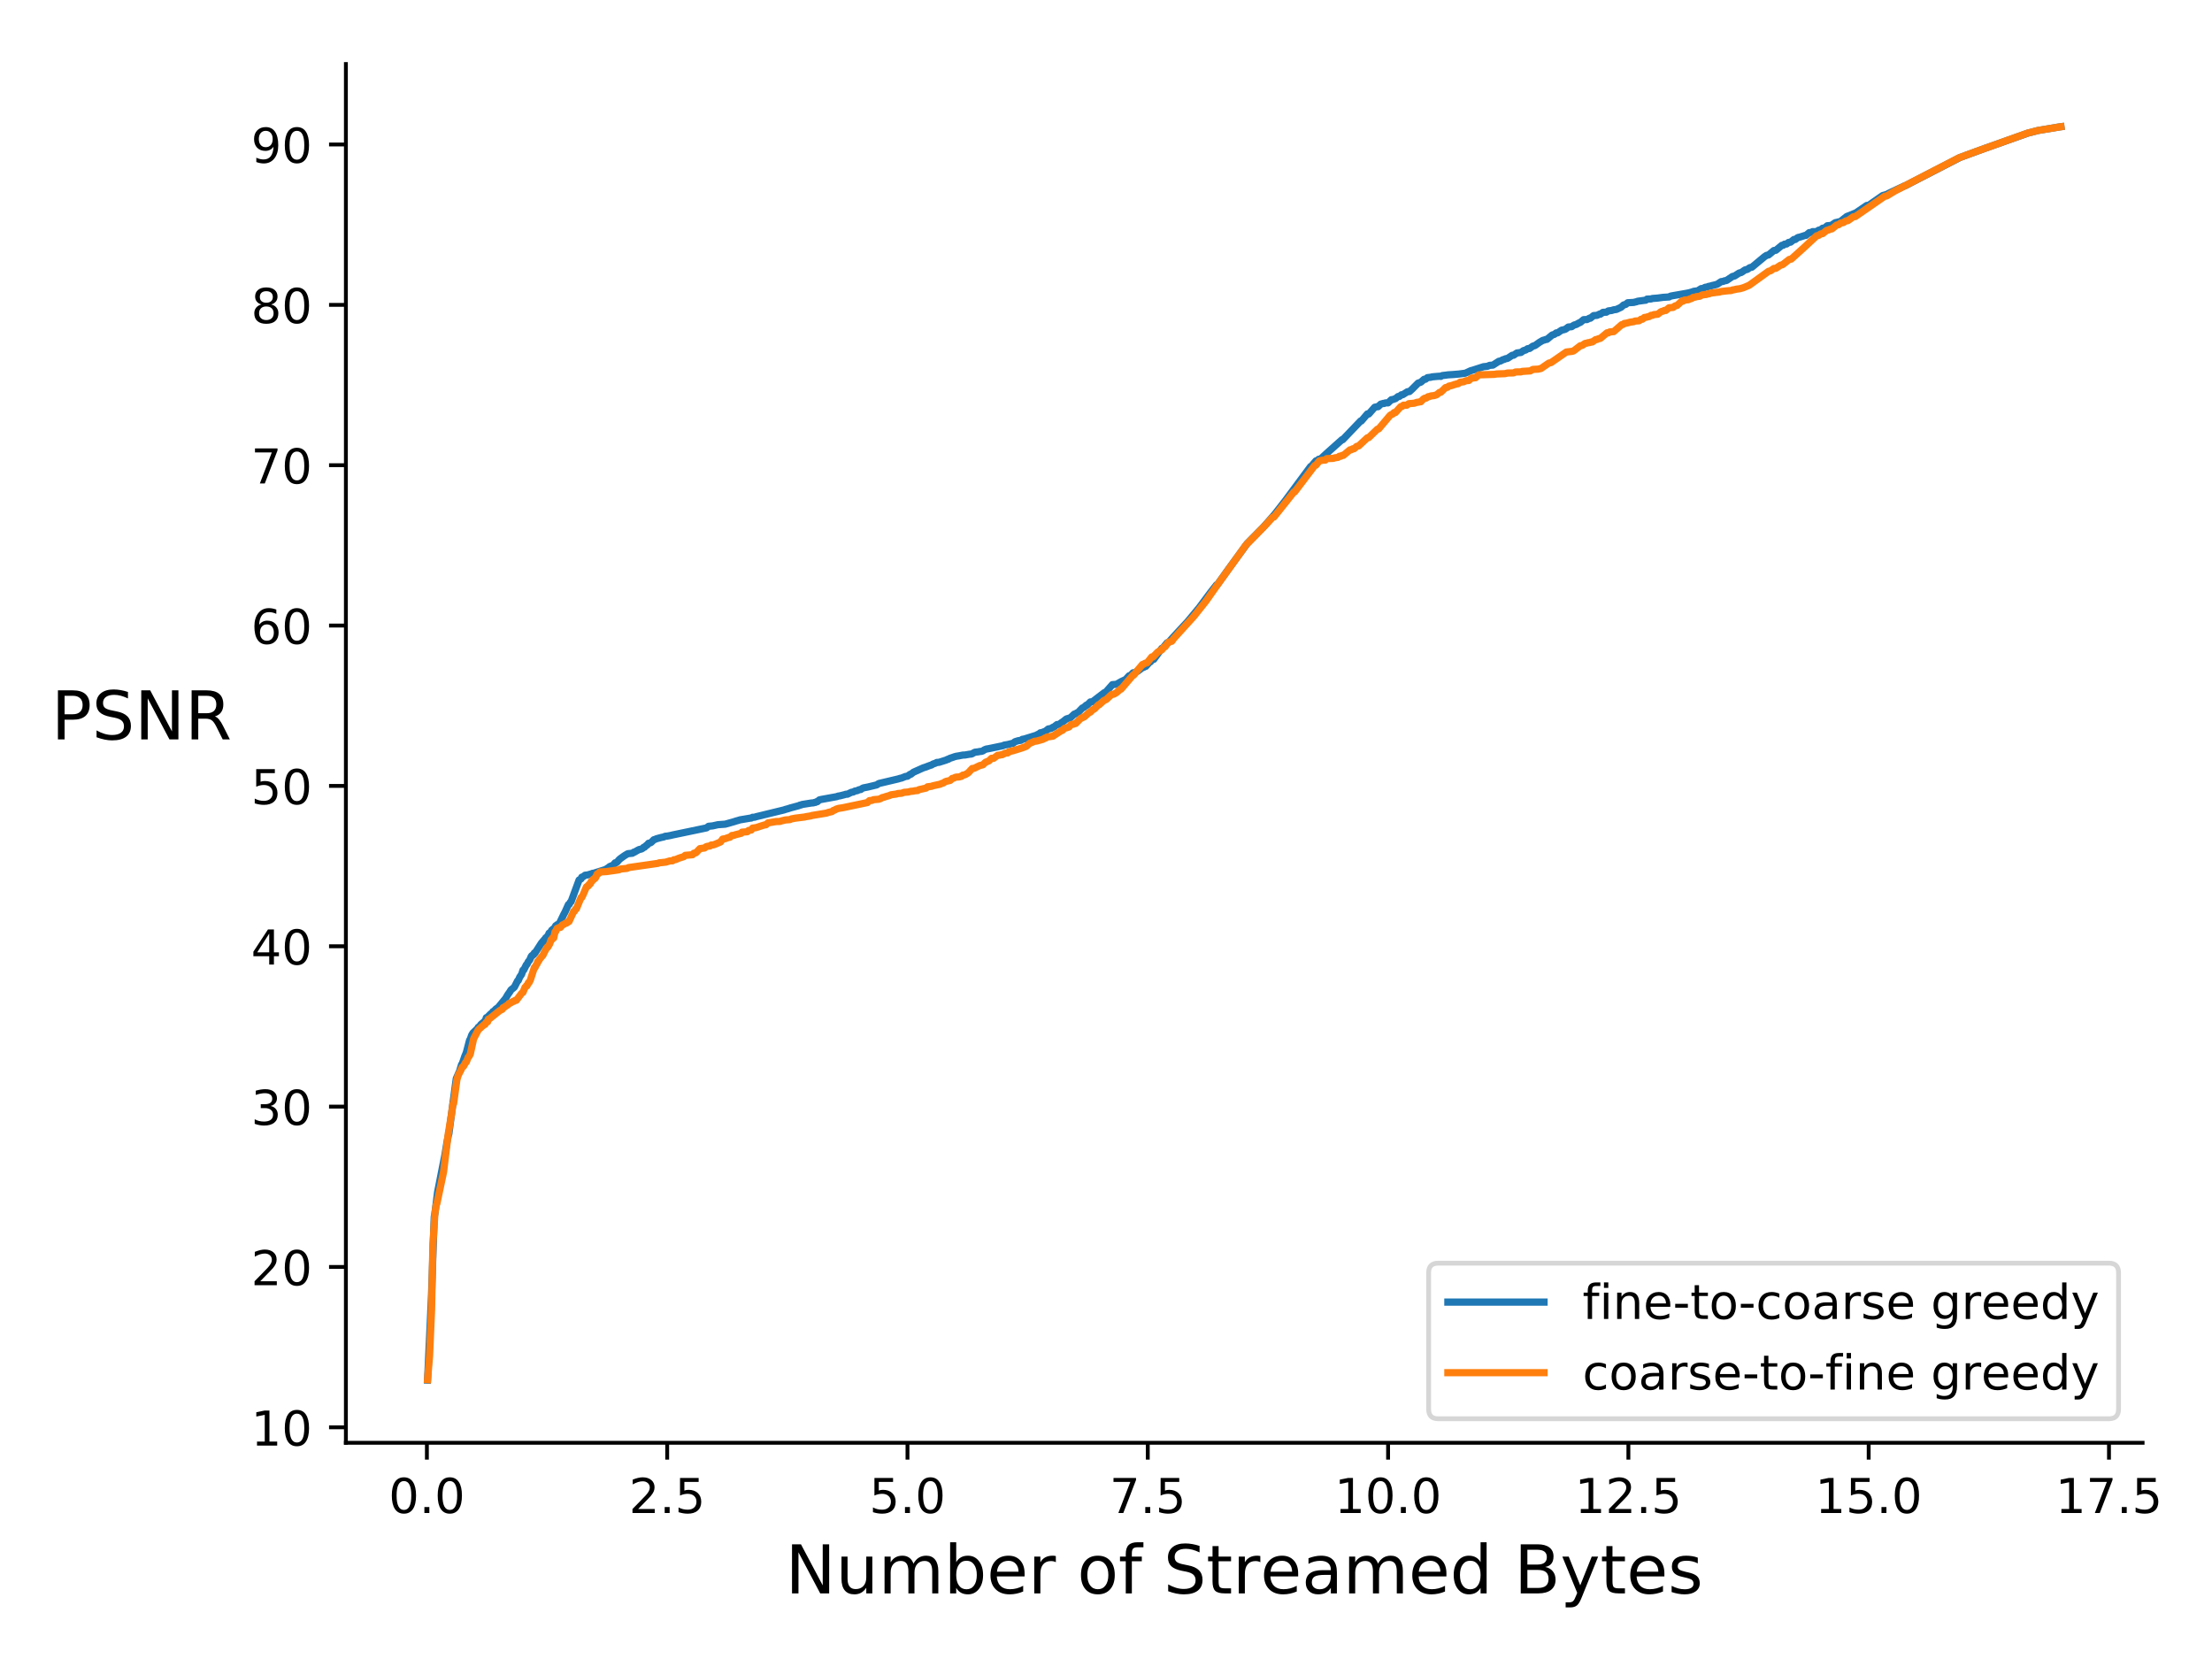 <?xml version="1.0" encoding="utf-8" standalone="no"?>
<!DOCTYPE svg PUBLIC "-//W3C//DTD SVG 1.1//EN"
  "http://www.w3.org/Graphics/SVG/1.1/DTD/svg11.dtd">
<!-- Created with matplotlib (http://matplotlib.org/) -->
<svg height="345pt" version="1.1" viewBox="0 0 460 345" width="460pt" xmlns="http://www.w3.org/2000/svg" xmlns:xlink="http://www.w3.org/1999/xlink">
 <defs>
  <style type="text/css">
*{stroke-linecap:butt;stroke-linejoin:round;}
  </style>
 </defs>
 <g id="figure_1">
  <g id="patch_1">
   <path d="M 0 345.6 
L 460.8 345.6 
L 460.8 0 
L 0 0 
z
" style="fill:#ffffff;"/>
  </g>
  <g id="axes_1">
   <g id="patch_2">
    <path d="M 71.93 300.04 
L 445.565 300.04 
L 445.565 13.32 
L 71.93 13.32 
z
" style="fill:#ffffff;"/>
   </g>
   <g id="matplotlib.axis_1">
    <g id="xtick_1">
     <g id="line2d_1">
      <defs>
       <path d="M 0 0 
L 0 3.5 
" id="ma79759a119" style="stroke:#000000;stroke-width:0.8;"/>
      </defs>
      <g>
       <use style="stroke:#000000;stroke-width:0.8;" x="88.775" xlink:href="#ma79759a119" y="300.04"/>
      </g>
     </g>
     <g id="text_1">
      <!-- 0.0 -->
      <defs>
       <path d="M 31.781 66.406 
Q 24.172 66.406 20.328 58.906 
Q 16.5 51.422 16.5 36.375 
Q 16.5 21.391 20.328 13.891 
Q 24.172 6.391 31.781 6.391 
Q 39.453 6.391 43.281 13.891 
Q 47.125 21.391 47.125 36.375 
Q 47.125 51.422 43.281 58.906 
Q 39.453 66.406 31.781 66.406 
z
M 31.781 74.219 
Q 44.047 74.219 50.516 64.516 
Q 56.984 54.828 56.984 36.375 
Q 56.984 17.969 50.516 8.266 
Q 44.047 -1.422 31.781 -1.422 
Q 19.531 -1.422 13.062 8.266 
Q 6.594 17.969 6.594 36.375 
Q 6.594 54.828 13.062 64.516 
Q 19.531 74.219 31.781 74.219 
z
" id="DejaVuSans-30"/>
       <path d="M 10.688 12.406 
L 21 12.406 
L 21 0 
L 10.688 0 
z
" id="DejaVuSans-2e"/>
      </defs>
      <g transform="translate(80.823 314.638)scale(0.1 -0.1)">
       <use xlink:href="#DejaVuSans-30"/>
       <use x="63.623" xlink:href="#DejaVuSans-2e"/>
       <use x="95.41" xlink:href="#DejaVuSans-30"/>
      </g>
     </g>
    </g>
    <g id="xtick_2">
     <g id="line2d_2">
      <g>
       <use style="stroke:#000000;stroke-width:0.8;" x="138.746" xlink:href="#ma79759a119" y="300.04"/>
      </g>
     </g>
     <g id="text_2">
      <!-- 2.5 -->
      <defs>
       <path d="M 19.188 8.297 
L 53.609 8.297 
L 53.609 0 
L 7.328 0 
L 7.328 8.297 
Q 12.938 14.109 22.625 23.891 
Q 32.328 33.688 34.812 36.531 
Q 39.547 41.844 41.422 45.531 
Q 43.312 49.219 43.312 52.781 
Q 43.312 58.594 39.234 62.25 
Q 35.156 65.922 28.609 65.922 
Q 23.969 65.922 18.812 64.312 
Q 13.672 62.703 7.812 59.422 
L 7.812 69.391 
Q 13.766 71.781 18.938 73 
Q 24.125 74.219 28.422 74.219 
Q 39.75 74.219 46.484 68.547 
Q 53.219 62.891 53.219 53.422 
Q 53.219 48.922 51.531 44.891 
Q 49.859 40.875 45.406 35.406 
Q 44.188 33.984 37.641 27.219 
Q 31.109 20.453 19.188 8.297 
z
" id="DejaVuSans-32"/>
       <path d="M 10.797 72.906 
L 49.516 72.906 
L 49.516 64.594 
L 19.828 64.594 
L 19.828 46.734 
Q 21.969 47.469 24.109 47.828 
Q 26.266 48.188 28.422 48.188 
Q 40.625 48.188 47.75 41.5 
Q 54.891 34.812 54.891 23.391 
Q 54.891 11.625 47.562 5.094 
Q 40.234 -1.422 26.906 -1.422 
Q 22.312 -1.422 17.547 -0.641 
Q 12.797 0.141 7.719 1.703 
L 7.719 11.625 
Q 12.109 9.234 16.797 8.062 
Q 21.484 6.891 26.703 6.891 
Q 35.156 6.891 40.078 11.328 
Q 45.016 15.766 45.016 23.391 
Q 45.016 31 40.078 35.438 
Q 35.156 39.891 26.703 39.891 
Q 22.75 39.891 18.812 39.016 
Q 14.891 38.141 10.797 36.281 
z
" id="DejaVuSans-35"/>
      </defs>
      <g transform="translate(130.795 314.638)scale(0.1 -0.1)">
       <use xlink:href="#DejaVuSans-32"/>
       <use x="63.623" xlink:href="#DejaVuSans-2e"/>
       <use x="95.41" xlink:href="#DejaVuSans-35"/>
      </g>
     </g>
    </g>
    <g id="xtick_3">
     <g id="line2d_3">
      <g>
       <use style="stroke:#000000;stroke-width:0.8;" x="188.718" xlink:href="#ma79759a119" y="300.04"/>
      </g>
     </g>
     <g id="text_3">
      <!-- 5.0 -->
      <g transform="translate(180.766 314.638)scale(0.1 -0.1)">
       <use xlink:href="#DejaVuSans-35"/>
       <use x="63.623" xlink:href="#DejaVuSans-2e"/>
       <use x="95.41" xlink:href="#DejaVuSans-30"/>
      </g>
     </g>
    </g>
    <g id="xtick_4">
     <g id="line2d_4">
      <g>
       <use style="stroke:#000000;stroke-width:0.8;" x="238.69" xlink:href="#ma79759a119" y="300.04"/>
      </g>
     </g>
     <g id="text_4">
      <!-- 7.5 -->
      <defs>
       <path d="M 8.203 72.906 
L 55.078 72.906 
L 55.078 68.703 
L 28.609 0 
L 18.312 0 
L 43.219 64.594 
L 8.203 64.594 
z
" id="DejaVuSans-37"/>
      </defs>
      <g transform="translate(230.738 314.638)scale(0.1 -0.1)">
       <use xlink:href="#DejaVuSans-37"/>
       <use x="63.623" xlink:href="#DejaVuSans-2e"/>
       <use x="95.41" xlink:href="#DejaVuSans-35"/>
      </g>
     </g>
    </g>
    <g id="xtick_5">
     <g id="line2d_5">
      <g>
       <use style="stroke:#000000;stroke-width:0.8;" x="288.661" xlink:href="#ma79759a119" y="300.04"/>
      </g>
     </g>
     <g id="text_5">
      <!-- 10.0 -->
      <defs>
       <path d="M 12.406 8.297 
L 28.516 8.297 
L 28.516 63.922 
L 10.984 60.406 
L 10.984 69.391 
L 28.422 72.906 
L 38.281 72.906 
L 38.281 8.297 
L 54.391 8.297 
L 54.391 0 
L 12.406 0 
z
" id="DejaVuSans-31"/>
      </defs>
      <g transform="translate(277.528 314.638)scale(0.1 -0.1)">
       <use xlink:href="#DejaVuSans-31"/>
       <use x="63.623" xlink:href="#DejaVuSans-30"/>
       <use x="127.246" xlink:href="#DejaVuSans-2e"/>
       <use x="159.033" xlink:href="#DejaVuSans-30"/>
      </g>
     </g>
    </g>
    <g id="xtick_6">
     <g id="line2d_6">
      <g>
       <use style="stroke:#000000;stroke-width:0.8;" x="338.633" xlink:href="#ma79759a119" y="300.04"/>
      </g>
     </g>
     <g id="text_6">
      <!-- 12.5 -->
      <g transform="translate(327.5 314.638)scale(0.1 -0.1)">
       <use xlink:href="#DejaVuSans-31"/>
       <use x="63.623" xlink:href="#DejaVuSans-32"/>
       <use x="127.246" xlink:href="#DejaVuSans-2e"/>
       <use x="159.033" xlink:href="#DejaVuSans-35"/>
      </g>
     </g>
    </g>
    <g id="xtick_7">
     <g id="line2d_7">
      <g>
       <use style="stroke:#000000;stroke-width:0.8;" x="388.604" xlink:href="#ma79759a119" y="300.04"/>
      </g>
     </g>
     <g id="text_7">
      <!-- 15.0 -->
      <g transform="translate(377.472 314.638)scale(0.1 -0.1)">
       <use xlink:href="#DejaVuSans-31"/>
       <use x="63.623" xlink:href="#DejaVuSans-35"/>
       <use x="127.246" xlink:href="#DejaVuSans-2e"/>
       <use x="159.033" xlink:href="#DejaVuSans-30"/>
      </g>
     </g>
    </g>
    <g id="xtick_8">
     <g id="line2d_8">
      <g>
       <use style="stroke:#000000;stroke-width:0.8;" x="438.576" xlink:href="#ma79759a119" y="300.04"/>
      </g>
     </g>
     <g id="text_8">
      <!-- 17.5 -->
      <g transform="translate(427.443 314.638)scale(0.1 -0.1)">
       <use xlink:href="#DejaVuSans-31"/>
       <use x="63.623" xlink:href="#DejaVuSans-37"/>
       <use x="127.246" xlink:href="#DejaVuSans-2e"/>
       <use x="159.033" xlink:href="#DejaVuSans-35"/>
      </g>
     </g>
    </g>
    <g id="text_9">
     <!-- Number of Streamed Bytes -->
     <defs>
      <path d="M 9.812 72.906 
L 23.094 72.906 
L 55.422 11.922 
L 55.422 72.906 
L 64.984 72.906 
L 64.984 0 
L 51.703 0 
L 19.391 60.984 
L 19.391 0 
L 9.812 0 
z
" id="DejaVuSans-4e"/>
      <path d="M 8.5 21.578 
L 8.5 54.688 
L 17.484 54.688 
L 17.484 21.922 
Q 17.484 14.156 20.5 10.266 
Q 23.531 6.391 29.594 6.391 
Q 36.859 6.391 41.078 11.031 
Q 45.312 15.672 45.312 23.688 
L 45.312 54.688 
L 54.297 54.688 
L 54.297 0 
L 45.312 0 
L 45.312 8.406 
Q 42.047 3.422 37.719 1 
Q 33.406 -1.422 27.688 -1.422 
Q 18.266 -1.422 13.375 4.438 
Q 8.5 10.297 8.5 21.578 
z
M 31.109 56 
z
" id="DejaVuSans-75"/>
      <path d="M 52 44.188 
Q 55.375 50.25 60.062 53.125 
Q 64.75 56 71.094 56 
Q 79.641 56 84.281 50.016 
Q 88.922 44.047 88.922 33.016 
L 88.922 0 
L 79.891 0 
L 79.891 32.719 
Q 79.891 40.578 77.094 44.375 
Q 74.312 48.188 68.609 48.188 
Q 61.625 48.188 57.562 43.547 
Q 53.516 38.922 53.516 30.906 
L 53.516 0 
L 44.484 0 
L 44.484 32.719 
Q 44.484 40.625 41.703 44.406 
Q 38.922 48.188 33.109 48.188 
Q 26.219 48.188 22.156 43.531 
Q 18.109 38.875 18.109 30.906 
L 18.109 0 
L 9.078 0 
L 9.078 54.688 
L 18.109 54.688 
L 18.109 46.188 
Q 21.188 51.219 25.484 53.609 
Q 29.781 56 35.688 56 
Q 41.656 56 45.828 52.969 
Q 50 49.953 52 44.188 
z
" id="DejaVuSans-6d"/>
      <path d="M 48.688 27.297 
Q 48.688 37.203 44.609 42.844 
Q 40.531 48.484 33.406 48.484 
Q 26.266 48.484 22.188 42.844 
Q 18.109 37.203 18.109 27.297 
Q 18.109 17.391 22.188 11.75 
Q 26.266 6.109 33.406 6.109 
Q 40.531 6.109 44.609 11.75 
Q 48.688 17.391 48.688 27.297 
z
M 18.109 46.391 
Q 20.953 51.266 25.266 53.625 
Q 29.594 56 35.594 56 
Q 45.562 56 51.781 48.094 
Q 58.016 40.188 58.016 27.297 
Q 58.016 14.406 51.781 6.484 
Q 45.562 -1.422 35.594 -1.422 
Q 29.594 -1.422 25.266 0.953 
Q 20.953 3.328 18.109 8.203 
L 18.109 0 
L 9.078 0 
L 9.078 75.984 
L 18.109 75.984 
z
" id="DejaVuSans-62"/>
      <path d="M 56.203 29.594 
L 56.203 25.203 
L 14.891 25.203 
Q 15.484 15.922 20.484 11.062 
Q 25.484 6.203 34.422 6.203 
Q 39.594 6.203 44.453 7.469 
Q 49.312 8.734 54.109 11.281 
L 54.109 2.781 
Q 49.266 0.734 44.188 -0.344 
Q 39.109 -1.422 33.891 -1.422 
Q 20.797 -1.422 13.156 6.188 
Q 5.516 13.812 5.516 26.812 
Q 5.516 40.234 12.766 48.109 
Q 20.016 56 32.328 56 
Q 43.359 56 49.781 48.891 
Q 56.203 41.797 56.203 29.594 
z
M 47.219 32.234 
Q 47.125 39.594 43.094 43.984 
Q 39.062 48.391 32.422 48.391 
Q 24.906 48.391 20.391 44.141 
Q 15.875 39.891 15.188 32.172 
z
" id="DejaVuSans-65"/>
      <path d="M 41.109 46.297 
Q 39.594 47.172 37.812 47.578 
Q 36.031 48 33.891 48 
Q 26.266 48 22.188 43.047 
Q 18.109 38.094 18.109 28.812 
L 18.109 0 
L 9.078 0 
L 9.078 54.688 
L 18.109 54.688 
L 18.109 46.188 
Q 20.953 51.172 25.484 53.578 
Q 30.031 56 36.531 56 
Q 37.453 56 38.578 55.875 
Q 39.703 55.766 41.062 55.516 
z
" id="DejaVuSans-72"/>
      <path id="DejaVuSans-20"/>
      <path d="M 30.609 48.391 
Q 23.391 48.391 19.188 42.75 
Q 14.984 37.109 14.984 27.297 
Q 14.984 17.484 19.156 11.844 
Q 23.344 6.203 30.609 6.203 
Q 37.797 6.203 41.984 11.859 
Q 46.188 17.531 46.188 27.297 
Q 46.188 37.016 41.984 42.703 
Q 37.797 48.391 30.609 48.391 
z
M 30.609 56 
Q 42.328 56 49.016 48.375 
Q 55.719 40.766 55.719 27.297 
Q 55.719 13.875 49.016 6.219 
Q 42.328 -1.422 30.609 -1.422 
Q 18.844 -1.422 12.172 6.219 
Q 5.516 13.875 5.516 27.297 
Q 5.516 40.766 12.172 48.375 
Q 18.844 56 30.609 56 
z
" id="DejaVuSans-6f"/>
      <path d="M 37.109 75.984 
L 37.109 68.5 
L 28.516 68.5 
Q 23.688 68.5 21.797 66.547 
Q 19.922 64.594 19.922 59.516 
L 19.922 54.688 
L 34.719 54.688 
L 34.719 47.703 
L 19.922 47.703 
L 19.922 0 
L 10.891 0 
L 10.891 47.703 
L 2.297 47.703 
L 2.297 54.688 
L 10.891 54.688 
L 10.891 58.5 
Q 10.891 67.625 15.141 71.797 
Q 19.391 75.984 28.609 75.984 
z
" id="DejaVuSans-66"/>
      <path d="M 53.516 70.516 
L 53.516 60.891 
Q 47.906 63.578 42.922 64.891 
Q 37.938 66.219 33.297 66.219 
Q 25.25 66.219 20.875 63.094 
Q 16.5 59.969 16.5 54.203 
Q 16.5 49.359 19.406 46.891 
Q 22.312 44.438 30.422 42.922 
L 36.375 41.703 
Q 47.406 39.594 52.656 34.297 
Q 57.906 29 57.906 20.125 
Q 57.906 9.516 50.797 4.047 
Q 43.703 -1.422 29.984 -1.422 
Q 24.812 -1.422 18.969 -0.25 
Q 13.141 0.922 6.891 3.219 
L 6.891 13.375 
Q 12.891 10.016 18.656 8.297 
Q 24.422 6.594 29.984 6.594 
Q 38.422 6.594 43.016 9.906 
Q 47.609 13.234 47.609 19.391 
Q 47.609 24.75 44.312 27.781 
Q 41.016 30.812 33.5 32.328 
L 27.484 33.5 
Q 16.453 35.688 11.516 40.375 
Q 6.594 45.062 6.594 53.422 
Q 6.594 63.094 13.406 68.656 
Q 20.219 74.219 32.172 74.219 
Q 37.312 74.219 42.625 73.281 
Q 47.953 72.359 53.516 70.516 
z
" id="DejaVuSans-53"/>
      <path d="M 18.312 70.219 
L 18.312 54.688 
L 36.812 54.688 
L 36.812 47.703 
L 18.312 47.703 
L 18.312 18.016 
Q 18.312 11.328 20.141 9.422 
Q 21.969 7.516 27.594 7.516 
L 36.812 7.516 
L 36.812 0 
L 27.594 0 
Q 17.188 0 13.234 3.875 
Q 9.281 7.766 9.281 18.016 
L 9.281 47.703 
L 2.688 47.703 
L 2.688 54.688 
L 9.281 54.688 
L 9.281 70.219 
z
" id="DejaVuSans-74"/>
      <path d="M 34.281 27.484 
Q 23.391 27.484 19.188 25 
Q 14.984 22.516 14.984 16.5 
Q 14.984 11.719 18.141 8.906 
Q 21.297 6.109 26.703 6.109 
Q 34.188 6.109 38.703 11.406 
Q 43.219 16.703 43.219 25.484 
L 43.219 27.484 
z
M 52.203 31.203 
L 52.203 0 
L 43.219 0 
L 43.219 8.297 
Q 40.141 3.328 35.547 0.953 
Q 30.953 -1.422 24.312 -1.422 
Q 15.922 -1.422 10.953 3.297 
Q 6 8.016 6 15.922 
Q 6 25.141 12.172 29.828 
Q 18.359 34.516 30.609 34.516 
L 43.219 34.516 
L 43.219 35.406 
Q 43.219 41.609 39.141 45 
Q 35.062 48.391 27.688 48.391 
Q 23 48.391 18.547 47.266 
Q 14.109 46.141 10.016 43.891 
L 10.016 52.203 
Q 14.938 54.109 19.578 55.047 
Q 24.219 56 28.609 56 
Q 40.484 56 46.344 49.844 
Q 52.203 43.703 52.203 31.203 
z
" id="DejaVuSans-61"/>
      <path d="M 45.406 46.391 
L 45.406 75.984 
L 54.391 75.984 
L 54.391 0 
L 45.406 0 
L 45.406 8.203 
Q 42.578 3.328 38.25 0.953 
Q 33.938 -1.422 27.875 -1.422 
Q 17.969 -1.422 11.734 6.484 
Q 5.516 14.406 5.516 27.297 
Q 5.516 40.188 11.734 48.094 
Q 17.969 56 27.875 56 
Q 33.938 56 38.25 53.625 
Q 42.578 51.266 45.406 46.391 
z
M 14.797 27.297 
Q 14.797 17.391 18.875 11.75 
Q 22.953 6.109 30.078 6.109 
Q 37.203 6.109 41.297 11.75 
Q 45.406 17.391 45.406 27.297 
Q 45.406 37.203 41.297 42.844 
Q 37.203 48.484 30.078 48.484 
Q 22.953 48.484 18.875 42.844 
Q 14.797 37.203 14.797 27.297 
z
" id="DejaVuSans-64"/>
      <path d="M 19.672 34.812 
L 19.672 8.109 
L 35.5 8.109 
Q 43.453 8.109 47.281 11.406 
Q 51.125 14.703 51.125 21.484 
Q 51.125 28.328 47.281 31.562 
Q 43.453 34.812 35.5 34.812 
z
M 19.672 64.797 
L 19.672 42.828 
L 34.281 42.828 
Q 41.5 42.828 45.031 45.531 
Q 48.578 48.25 48.578 53.812 
Q 48.578 59.328 45.031 62.062 
Q 41.5 64.797 34.281 64.797 
z
M 9.812 72.906 
L 35.016 72.906 
Q 46.297 72.906 52.391 68.219 
Q 58.5 63.531 58.5 54.891 
Q 58.5 48.188 55.375 44.234 
Q 52.25 40.281 46.188 39.312 
Q 53.469 37.75 57.5 32.781 
Q 61.531 27.828 61.531 20.406 
Q 61.531 10.641 54.891 5.312 
Q 48.25 0 35.984 0 
L 9.812 0 
z
" id="DejaVuSans-42"/>
      <path d="M 32.172 -5.078 
Q 28.375 -14.844 24.75 -17.812 
Q 21.141 -20.797 15.094 -20.797 
L 7.906 -20.797 
L 7.906 -13.281 
L 13.188 -13.281 
Q 16.891 -13.281 18.938 -11.516 
Q 21 -9.766 23.484 -3.219 
L 25.094 0.875 
L 2.984 54.688 
L 12.5 54.688 
L 29.594 11.922 
L 46.688 54.688 
L 56.203 54.688 
z
" id="DejaVuSans-79"/>
      <path d="M 44.281 53.078 
L 44.281 44.578 
Q 40.484 46.531 36.375 47.5 
Q 32.281 48.484 27.875 48.484 
Q 21.188 48.484 17.844 46.438 
Q 14.5 44.391 14.5 40.281 
Q 14.5 37.156 16.891 35.375 
Q 19.281 33.594 26.516 31.984 
L 29.594 31.297 
Q 39.156 29.25 43.188 25.516 
Q 47.219 21.781 47.219 15.094 
Q 47.219 7.469 41.188 3.016 
Q 35.156 -1.422 24.609 -1.422 
Q 20.219 -1.422 15.453 -0.562 
Q 10.688 0.297 5.422 2 
L 5.422 11.281 
Q 10.406 8.688 15.234 7.391 
Q 20.062 6.109 24.812 6.109 
Q 31.156 6.109 34.562 8.281 
Q 37.984 10.453 37.984 14.406 
Q 37.984 18.062 35.516 20.016 
Q 33.062 21.969 24.703 23.781 
L 21.578 24.516 
Q 13.234 26.266 9.516 29.906 
Q 5.812 33.547 5.812 39.891 
Q 5.812 47.609 11.281 51.797 
Q 16.75 56 26.812 56 
Q 31.781 56 36.172 55.266 
Q 40.578 54.547 44.281 53.078 
z
" id="DejaVuSans-73"/>
     </defs>
     <g transform="translate(163.332 331.356)scale(0.14 -0.14)">
      <use xlink:href="#DejaVuSans-4e"/>
      <use x="74.805" xlink:href="#DejaVuSans-75"/>
      <use x="138.184" xlink:href="#DejaVuSans-6d"/>
      <use x="235.596" xlink:href="#DejaVuSans-62"/>
      <use x="299.072" xlink:href="#DejaVuSans-65"/>
      <use x="360.596" xlink:href="#DejaVuSans-72"/>
      <use x="401.709" xlink:href="#DejaVuSans-20"/>
      <use x="433.496" xlink:href="#DejaVuSans-6f"/>
      <use x="494.678" xlink:href="#DejaVuSans-66"/>
      <use x="529.883" xlink:href="#DejaVuSans-20"/>
      <use x="561.67" xlink:href="#DejaVuSans-53"/>
      <use x="625.146" xlink:href="#DejaVuSans-74"/>
      <use x="664.355" xlink:href="#DejaVuSans-72"/>
      <use x="705.438" xlink:href="#DejaVuSans-65"/>
      <use x="766.961" xlink:href="#DejaVuSans-61"/>
      <use x="828.24" xlink:href="#DejaVuSans-6d"/>
      <use x="925.652" xlink:href="#DejaVuSans-65"/>
      <use x="987.176" xlink:href="#DejaVuSans-64"/>
      <use x="1050.652" xlink:href="#DejaVuSans-20"/>
      <use x="1082.439" xlink:href="#DejaVuSans-42"/>
      <use x="1151.043" xlink:href="#DejaVuSans-79"/>
      <use x="1210.223" xlink:href="#DejaVuSans-74"/>
      <use x="1249.432" xlink:href="#DejaVuSans-65"/>
      <use x="1310.955" xlink:href="#DejaVuSans-73"/>
     </g>
    </g>
   </g>
   <g id="matplotlib.axis_2">
    <g id="ytick_1">
     <g id="line2d_9">
      <defs>
       <path d="M 0 0 
L -3.5 0 
" id="m598a03ecd9" style="stroke:#000000;stroke-width:0.8;"/>
      </defs>
      <g>
       <use style="stroke:#000000;stroke-width:0.8;" x="71.93" xlink:href="#m598a03ecd9" y="296.819"/>
      </g>
     </g>
     <g id="text_10">
      <!-- 10 -->
      <g transform="translate(52.205 300.619)scale(0.1 -0.1)">
       <use xlink:href="#DejaVuSans-31"/>
       <use x="63.623" xlink:href="#DejaVuSans-30"/>
      </g>
     </g>
    </g>
    <g id="ytick_2">
     <g id="line2d_10">
      <g>
       <use style="stroke:#000000;stroke-width:0.8;" x="71.93" xlink:href="#m598a03ecd9" y="263.473"/>
      </g>
     </g>
     <g id="text_11">
      <!-- 20 -->
      <g transform="translate(52.205 267.272)scale(0.1 -0.1)">
       <use xlink:href="#DejaVuSans-32"/>
       <use x="63.623" xlink:href="#DejaVuSans-30"/>
      </g>
     </g>
    </g>
    <g id="ytick_3">
     <g id="line2d_11">
      <g>
       <use style="stroke:#000000;stroke-width:0.8;" x="71.93" xlink:href="#m598a03ecd9" y="230.127"/>
      </g>
     </g>
     <g id="text_12">
      <!-- 30 -->
      <defs>
       <path d="M 40.578 39.312 
Q 47.656 37.797 51.625 33 
Q 55.609 28.219 55.609 21.188 
Q 55.609 10.406 48.188 4.484 
Q 40.766 -1.422 27.094 -1.422 
Q 22.516 -1.422 17.656 -0.516 
Q 12.797 0.391 7.625 2.203 
L 7.625 11.719 
Q 11.719 9.328 16.594 8.109 
Q 21.484 6.891 26.812 6.891 
Q 36.078 6.891 40.938 10.547 
Q 45.797 14.203 45.797 21.188 
Q 45.797 27.641 41.281 31.266 
Q 36.766 34.906 28.719 34.906 
L 20.219 34.906 
L 20.219 43.016 
L 29.109 43.016 
Q 36.375 43.016 40.234 45.922 
Q 44.094 48.828 44.094 54.297 
Q 44.094 59.906 40.109 62.906 
Q 36.141 65.922 28.719 65.922 
Q 24.656 65.922 20.016 65.031 
Q 15.375 64.156 9.812 62.312 
L 9.812 71.094 
Q 15.438 72.656 20.344 73.438 
Q 25.25 74.219 29.594 74.219 
Q 40.828 74.219 47.359 69.109 
Q 53.906 64.016 53.906 55.328 
Q 53.906 49.266 50.438 45.094 
Q 46.969 40.922 40.578 39.312 
z
" id="DejaVuSans-33"/>
      </defs>
      <g transform="translate(52.205 233.926)scale(0.1 -0.1)">
       <use xlink:href="#DejaVuSans-33"/>
       <use x="63.623" xlink:href="#DejaVuSans-30"/>
      </g>
     </g>
    </g>
    <g id="ytick_4">
     <g id="line2d_12">
      <g>
       <use style="stroke:#000000;stroke-width:0.8;" x="71.93" xlink:href="#m598a03ecd9" y="196.781"/>
      </g>
     </g>
     <g id="text_13">
      <!-- 40 -->
      <defs>
       <path d="M 37.797 64.312 
L 12.891 25.391 
L 37.797 25.391 
z
M 35.203 72.906 
L 47.609 72.906 
L 47.609 25.391 
L 58.016 25.391 
L 58.016 17.188 
L 47.609 17.188 
L 47.609 0 
L 37.797 0 
L 37.797 17.188 
L 4.891 17.188 
L 4.891 26.703 
z
" id="DejaVuSans-34"/>
      </defs>
      <g transform="translate(52.205 200.58)scale(0.1 -0.1)">
       <use xlink:href="#DejaVuSans-34"/>
       <use x="63.623" xlink:href="#DejaVuSans-30"/>
      </g>
     </g>
    </g>
    <g id="ytick_5">
     <g id="line2d_13">
      <g>
       <use style="stroke:#000000;stroke-width:0.8;" x="71.93" xlink:href="#m598a03ecd9" y="163.435"/>
      </g>
     </g>
     <g id="text_14">
      <!-- 50 -->
      <g transform="translate(52.205 167.234)scale(0.1 -0.1)">
       <use xlink:href="#DejaVuSans-35"/>
       <use x="63.623" xlink:href="#DejaVuSans-30"/>
      </g>
     </g>
    </g>
    <g id="ytick_6">
     <g id="line2d_14">
      <g>
       <use style="stroke:#000000;stroke-width:0.8;" x="71.93" xlink:href="#m598a03ecd9" y="130.088"/>
      </g>
     </g>
     <g id="text_15">
      <!-- 60 -->
      <defs>
       <path d="M 33.016 40.375 
Q 26.375 40.375 22.484 35.828 
Q 18.609 31.297 18.609 23.391 
Q 18.609 15.531 22.484 10.953 
Q 26.375 6.391 33.016 6.391 
Q 39.656 6.391 43.531 10.953 
Q 47.406 15.531 47.406 23.391 
Q 47.406 31.297 43.531 35.828 
Q 39.656 40.375 33.016 40.375 
z
M 52.594 71.297 
L 52.594 62.312 
Q 48.875 64.062 45.094 64.984 
Q 41.312 65.922 37.594 65.922 
Q 27.828 65.922 22.672 59.328 
Q 17.531 52.734 16.797 39.406 
Q 19.672 43.656 24.016 45.922 
Q 28.375 48.188 33.594 48.188 
Q 44.578 48.188 50.953 41.516 
Q 57.328 34.859 57.328 23.391 
Q 57.328 12.156 50.688 5.359 
Q 44.047 -1.422 33.016 -1.422 
Q 20.359 -1.422 13.672 8.266 
Q 6.984 17.969 6.984 36.375 
Q 6.984 53.656 15.188 63.938 
Q 23.391 74.219 37.203 74.219 
Q 40.922 74.219 44.703 73.484 
Q 48.484 72.75 52.594 71.297 
z
" id="DejaVuSans-36"/>
      </defs>
      <g transform="translate(52.205 133.888)scale(0.1 -0.1)">
       <use xlink:href="#DejaVuSans-36"/>
       <use x="63.623" xlink:href="#DejaVuSans-30"/>
      </g>
     </g>
    </g>
    <g id="ytick_7">
     <g id="line2d_15">
      <g>
       <use style="stroke:#000000;stroke-width:0.8;" x="71.93" xlink:href="#m598a03ecd9" y="96.742"/>
      </g>
     </g>
     <g id="text_16">
      <!-- 70 -->
      <g transform="translate(52.205 100.541)scale(0.1 -0.1)">
       <use xlink:href="#DejaVuSans-37"/>
       <use x="63.623" xlink:href="#DejaVuSans-30"/>
      </g>
     </g>
    </g>
    <g id="ytick_8">
     <g id="line2d_16">
      <g>
       <use style="stroke:#000000;stroke-width:0.8;" x="71.93" xlink:href="#m598a03ecd9" y="63.396"/>
      </g>
     </g>
     <g id="text_17">
      <!-- 80 -->
      <defs>
       <path d="M 31.781 34.625 
Q 24.75 34.625 20.719 30.859 
Q 16.703 27.094 16.703 20.516 
Q 16.703 13.922 20.719 10.156 
Q 24.75 6.391 31.781 6.391 
Q 38.812 6.391 42.859 10.172 
Q 46.922 13.969 46.922 20.516 
Q 46.922 27.094 42.891 30.859 
Q 38.875 34.625 31.781 34.625 
z
M 21.922 38.812 
Q 15.578 40.375 12.031 44.719 
Q 8.5 49.078 8.5 55.328 
Q 8.5 64.062 14.719 69.141 
Q 20.953 74.219 31.781 74.219 
Q 42.672 74.219 48.875 69.141 
Q 55.078 64.062 55.078 55.328 
Q 55.078 49.078 51.531 44.719 
Q 48 40.375 41.703 38.812 
Q 48.828 37.156 52.797 32.312 
Q 56.781 27.484 56.781 20.516 
Q 56.781 9.906 50.312 4.234 
Q 43.844 -1.422 31.781 -1.422 
Q 19.734 -1.422 13.25 4.234 
Q 6.781 9.906 6.781 20.516 
Q 6.781 27.484 10.781 32.312 
Q 14.797 37.156 21.922 38.812 
z
M 18.312 54.391 
Q 18.312 48.734 21.844 45.562 
Q 25.391 42.391 31.781 42.391 
Q 38.141 42.391 41.719 45.562 
Q 45.312 48.734 45.312 54.391 
Q 45.312 60.062 41.719 63.234 
Q 38.141 66.406 31.781 66.406 
Q 25.391 66.406 21.844 63.234 
Q 18.312 60.062 18.312 54.391 
z
" id="DejaVuSans-38"/>
      </defs>
      <g transform="translate(52.205 67.195)scale(0.1 -0.1)">
       <use xlink:href="#DejaVuSans-38"/>
       <use x="63.623" xlink:href="#DejaVuSans-30"/>
      </g>
     </g>
    </g>
    <g id="ytick_9">
     <g id="line2d_17">
      <g>
       <use style="stroke:#000000;stroke-width:0.8;" x="71.93" xlink:href="#m598a03ecd9" y="30.05"/>
      </g>
     </g>
     <g id="text_18">
      <!-- 90 -->
      <defs>
       <path d="M 10.984 1.516 
L 10.984 10.5 
Q 14.703 8.734 18.5 7.812 
Q 22.312 6.891 25.984 6.891 
Q 35.75 6.891 40.891 13.453 
Q 46.047 20.016 46.781 33.406 
Q 43.953 29.203 39.594 26.953 
Q 35.25 24.703 29.984 24.703 
Q 19.047 24.703 12.672 31.312 
Q 6.297 37.938 6.297 49.422 
Q 6.297 60.641 12.938 67.422 
Q 19.578 74.219 30.609 74.219 
Q 43.266 74.219 49.922 64.516 
Q 56.594 54.828 56.594 36.375 
Q 56.594 19.141 48.406 8.859 
Q 40.234 -1.422 26.422 -1.422 
Q 22.703 -1.422 18.891 -0.688 
Q 15.094 0.047 10.984 1.516 
z
M 30.609 32.422 
Q 37.25 32.422 41.125 36.953 
Q 45.016 41.5 45.016 49.422 
Q 45.016 57.281 41.125 61.844 
Q 37.25 66.406 30.609 66.406 
Q 23.969 66.406 20.094 61.844 
Q 16.219 57.281 16.219 49.422 
Q 16.219 41.5 20.094 36.953 
Q 23.969 32.422 30.609 32.422 
z
" id="DejaVuSans-39"/>
      </defs>
      <g transform="translate(52.205 33.849)scale(0.1 -0.1)">
       <use xlink:href="#DejaVuSans-39"/>
       <use x="63.623" xlink:href="#DejaVuSans-30"/>
      </g>
     </g>
    </g>
    <g id="text_19">
     <!-- PSNR -->
     <defs>
      <path d="M 19.672 64.797 
L 19.672 37.406 
L 32.078 37.406 
Q 38.969 37.406 42.719 40.969 
Q 46.484 44.531 46.484 51.125 
Q 46.484 57.672 42.719 61.234 
Q 38.969 64.797 32.078 64.797 
z
M 9.812 72.906 
L 32.078 72.906 
Q 44.344 72.906 50.609 67.359 
Q 56.891 61.812 56.891 51.125 
Q 56.891 40.328 50.609 34.812 
Q 44.344 29.297 32.078 29.297 
L 19.672 29.297 
L 19.672 0 
L 9.812 0 
z
" id="DejaVuSans-50"/>
      <path d="M 44.391 34.188 
Q 47.562 33.109 50.562 29.594 
Q 53.562 26.078 56.594 19.922 
L 66.609 0 
L 56 0 
L 46.688 18.703 
Q 43.062 26.031 39.672 28.422 
Q 36.281 30.812 30.422 30.812 
L 19.672 30.812 
L 19.672 0 
L 9.812 0 
L 9.812 72.906 
L 32.078 72.906 
Q 44.578 72.906 50.734 67.672 
Q 56.891 62.453 56.891 51.906 
Q 56.891 45.016 53.688 40.469 
Q 50.484 35.938 44.391 34.188 
z
M 19.672 64.797 
L 19.672 38.922 
L 32.078 38.922 
Q 39.203 38.922 42.844 42.219 
Q 46.484 45.516 46.484 51.906 
Q 46.484 58.297 42.844 61.547 
Q 39.203 64.797 32.078 64.797 
z
" id="DejaVuSans-52"/>
     </defs>
     <g transform="translate(10.674 153.768)scale(0.14 -0.14)">
      <use xlink:href="#DejaVuSans-50"/>
      <use x="60.303" xlink:href="#DejaVuSans-53"/>
      <use x="123.779" xlink:href="#DejaVuSans-4e"/>
      <use x="198.584" xlink:href="#DejaVuSans-52"/>
     </g>
    </g>
   </g>
   <g id="line2d_18">
    <path clip-path="url(#pe3d4f21100)" d="M 88.913 287.007 
L 89.746 269.135 
L 90.302 253.041 
L 90.44 252.359 
L 90.996 247.926 
L 92.522 240.166 
L 92.939 237.6 
L 93.217 236.19 
L 93.355 235.734 
L 93.772 232.565 
L 94.882 224.307 
L 95.576 222.733 
L 95.993 221.355 
L 96.132 221.2 
L 96.687 219.576 
L 96.964 218.93 
L 97.658 216.286 
L 97.797 216.107 
L 98.075 215.285 
L 98.353 214.82 
L 99.324 213.885 
L 99.463 213.614 
L 99.602 213.613 
L 100.018 213.042 
L 100.712 212.455 
L 100.99 212.088 
L 101.129 211.636 
L 101.268 211.636 
L 102.1 210.791 
L 102.378 210.682 
L 102.517 210.361 
L 102.656 210.33 
L 103.211 209.755 
L 103.488 209.64 
L 105.154 207.618 
L 105.571 206.895 
L 105.987 206.309 
L 106.265 205.853 
L 106.959 205.298 
L 107.653 203.948 
L 107.792 203.893 
L 108.069 203.214 
L 108.486 202.593 
L 108.763 201.742 
L 108.902 201.742 
L 109.457 200.634 
L 109.596 200.532 
L 109.874 199.968 
L 110.151 199.648 
L 110.429 198.98 
L 110.568 198.755 
L 110.707 198.755 
L 110.845 198.529 
L 110.984 198.519 
L 111.123 198.165 
L 111.262 198.187 
L 112.65 196.037 
L 112.789 196.036 
L 112.927 195.703 
L 113.066 195.717 
L 113.205 195.39 
L 113.344 195.402 
L 113.483 195.025 
L 113.622 195.025 
L 113.899 194.616 
L 114.038 194.446 
L 114.177 194.067 
L 114.316 194.067 
L 114.454 193.84 
L 114.593 193.847 
L 114.732 193.435 
L 114.871 193.435 
L 115.01 193.196 
L 115.287 193.084 
L 115.565 192.518 
L 115.704 192.518 
L 115.843 192.308 
L 115.981 192.308 
L 116.12 192.163 
L 116.259 192.193 
L 117.231 190.172 
L 117.508 189.659 
L 118.202 188.111 
L 118.341 188.115 
L 118.619 187.606 
L 118.758 187.512 
L 120.423 183.004 
L 120.84 182.763 
L 120.979 182.411 
L 121.256 182.33 
L 121.673 182.009 
L 122.228 181.943 
L 122.922 181.736 
L 123.061 181.736 
L 123.199 181.62 
L 123.477 181.588 
L 125.837 180.846 
L 126.115 180.694 
L 126.531 180.426 
L 126.809 180.198 
L 127.364 179.976 
L 127.503 179.931 
L 127.919 179.427 
L 128.058 179.455 
L 128.336 179.272 
L 128.752 178.781 
L 129.03 178.542 
L 129.724 178.043 
L 130.001 177.86 
L 130.556 177.532 
L 131.528 177.431 
L 131.806 177.208 
L 131.945 177.211 
L 132.361 176.96 
L 132.916 176.663 
L 133.333 176.578 
L 133.61 176.44 
L 133.888 176.18 
L 134.027 176.184 
L 134.443 175.781 
L 134.582 175.735 
L 134.86 175.366 
L 135.137 175.319 
L 135.415 175.181 
L 135.692 174.911 
L 135.97 174.624 
L 136.248 174.551 
L 136.525 174.421 
L 137.497 174.161 
L 138.052 174.045 
L 138.33 173.904 
L 138.746 173.874 
L 139.44 173.743 
L 139.857 173.64 
L 146.936 172.163 
L 147.353 171.832 
L 148.185 171.752 
L 149.296 171.502 
L 150.823 171.391 
L 152.766 170.839 
L 153.044 170.742 
L 153.46 170.629 
L 153.876 170.496 
L 154.432 170.405 
L 156.098 170.122 
L 156.236 170.12 
L 156.514 169.954 
L 156.93 169.948 
L 157.208 169.849 
L 163.038 168.431 
L 163.316 168.331 
L 163.871 168.18 
L 164.426 167.998 
L 166.092 167.552 
L 166.369 167.424 
L 166.508 167.426 
L 166.786 167.301 
L 168.729 166.991 
L 169.146 166.962 
L 169.423 166.864 
L 169.562 166.871 
L 169.84 166.705 
L 169.979 166.714 
L 170.395 166.342 
L 170.811 166.247 
L 174.004 165.669 
L 174.282 165.56 
L 174.698 165.496 
L 175.67 165.248 
L 175.947 165.154 
L 176.225 165.162 
L 176.503 165.028 
L 177.058 164.76 
L 177.474 164.692 
L 177.752 164.513 
L 178.307 164.412 
L 178.585 164.247 
L 179.001 164.185 
L 179.279 163.98 
L 179.556 163.846 
L 179.973 163.767 
L 180.528 163.658 
L 182.333 163.221 
L 182.749 162.94 
L 186.775 161.989 
L 187.191 161.855 
L 187.469 161.807 
L 188.302 161.471 
L 188.718 161.418 
L 189.273 161.015 
L 189.412 161.017 
L 189.967 160.585 
L 192.049 159.656 
L 192.327 159.58 
L 193.437 159.162 
L 193.715 159.089 
L 193.993 158.899 
L 194.548 158.703 
L 194.826 158.553 
L 195.242 158.537 
L 195.52 158.452 
L 196.769 158.057 
L 197.047 157.908 
L 197.185 157.908 
L 197.463 157.734 
L 197.741 157.629 
L 198.157 157.496 
L 198.435 157.388 
L 198.851 157.273 
L 199.406 157.185 
L 200.239 157.022 
L 200.656 157.01 
L 201.627 156.841 
L 202.044 156.805 
L 202.738 156.424 
L 203.432 156.349 
L 203.709 156.286 
L 204.126 156.244 
L 204.403 156.15 
L 204.681 155.947 
L 205.097 155.775 
L 205.653 155.682 
L 208.013 155.191 
L 208.29 155.142 
L 208.568 155.072 
L 208.845 154.947 
L 209.539 154.836 
L 210.372 154.627 
L 210.65 154.593 
L 211.066 154.246 
L 211.344 154.159 
L 211.76 154.032 
L 212.316 153.954 
L 212.593 153.75 
L 213.01 153.676 
L 215.508 152.904 
L 215.786 152.737 
L 216.064 152.633 
L 216.341 152.39 
L 216.619 152.357 
L 216.896 152.254 
L 217.452 152.036 
L 218.007 151.592 
L 218.562 151.498 
L 218.979 151.229 
L 219.117 151.219 
L 219.811 150.677 
L 220.228 150.655 
L 220.783 150.244 
L 221.061 150.075 
L 221.755 149.513 
L 222.587 149.267 
L 223.42 148.492 
L 223.559 148.492 
L 223.976 148.235 
L 224.114 148.243 
L 225.086 147.229 
L 225.364 147.134 
L 225.919 146.634 
L 226.058 146.661 
L 226.752 145.967 
L 227.168 145.944 
L 229.667 144.028 
L 229.944 143.949 
L 231.332 142.373 
L 232.165 142.308 
L 233.137 141.755 
L 234.109 141.294 
L 234.803 140.534 
L 235.08 140.478 
L 235.636 139.91 
L 236.191 139.834 
L 236.469 139.568 
L 236.607 139.568 
L 237.579 138.84 
L 237.857 138.768 
L 237.996 138.582 
L 238.273 138.578 
L 239.106 137.647 
L 239.245 137.631 
L 239.661 137.104 
L 239.939 137.118 
L 241.604 134.833 
L 241.743 134.833 
L 242.021 134.532 
L 242.715 133.674 
L 242.993 133.616 
L 243.964 132.521 
L 247.018 129.226 
L 249.378 126.38 
L 251.738 123.212 
L 252.987 121.624 
L 253.126 121.631 
L 255.486 118.335 
L 259.372 113.019 
L 262.704 109.656 
L 265.063 106.974 
L 267.284 104.128 
L 272.559 97.005 
L 272.698 97.005 
L 273.114 96.476 
L 273.67 95.834 
L 273.947 95.857 
L 274.225 95.509 
L 274.641 95.438 
L 275.891 94.278 
L 279.083 91.428 
L 279.222 91.442 
L 282.97 87.527 
L 283.109 87.541 
L 284.358 86.075 
L 284.636 86.097 
L 285.885 84.685 
L 286.163 84.637 
L 286.44 84.553 
L 286.579 84.577 
L 287.134 84.044 
L 287.412 83.965 
L 287.69 83.885 
L 287.828 83.912 
L 288.106 83.781 
L 288.661 83.778 
L 289.355 83.114 
L 289.633 83.101 
L 289.91 82.987 
L 290.188 82.908 
L 290.744 82.457 
L 291.022 82.435 
L 291.438 82.097 
L 291.715 82.076 
L 292.687 81.463 
L 293.103 81.427 
L 293.658 80.925 
L 294.908 79.669 
L 295.463 79.486 
L 296.157 78.871 
L 296.435 78.87 
L 296.851 78.535 
L 297.544 78.453 
L 297.822 78.37 
L 298.793 78.281 
L 299.489 78.233 
L 299.627 78.273 
L 299.905 78.104 
L 300.738 78.007 
L 301.154 77.949 
L 302.126 77.891 
L 303.375 77.786 
L 303.791 77.732 
L 304.486 77.643 
L 304.764 77.597 
L 305.873 77.08 
L 306.289 76.976 
L 308.512 76.258 
L 309.343 76.176 
L 309.761 75.978 
L 310.455 75.928 
L 311.704 75.128 
L 311.982 75.097 
L 312.536 74.806 
L 312.813 74.735 
L 313.091 74.603 
L 313.509 74.529 
L 314.481 73.88 
L 314.758 73.874 
L 315.452 73.404 
L 316.283 73.299 
L 316.839 72.903 
L 317.257 72.801 
L 317.673 72.516 
L 318.088 72.467 
L 318.782 71.971 
L 319.2 71.865 
L 320.171 71.173 
L 320.449 71.012 
L 320.865 70.768 
L 321.143 70.721 
L 321.421 70.595 
L 321.698 70.573 
L 322.808 69.653 
L 323.226 69.544 
L 323.641 69.224 
L 323.919 69.222 
L 324.753 68.654 
L 325.029 68.602 
L 325.306 68.541 
L 325.584 68.436 
L 326.14 68.009 
L 326.833 67.938 
L 327.111 67.747 
L 327.389 67.582 
L 327.805 67.472 
L 328.361 67.15 
L 328.638 67.05 
L 329.332 66.471 
L 330.026 66.454 
L 330.581 66.155 
L 330.721 66.181 
L 331.415 65.625 
L 332.108 65.583 
L 332.664 65.311 
L 332.802 65.338 
L 333.358 64.948 
L 334.051 64.924 
L 334.469 64.654 
L 335.163 64.566 
L 335.579 64.425 
L 336.134 64.352 
L 337.106 63.901 
L 337.661 63.411 
L 338.077 63.306 
L 338.495 62.958 
L 339.744 62.889 
L 340.02 62.813 
L 340.298 62.753 
L 340.576 62.645 
L 341.269 62.551 
L 341.965 62.458 
L 342.243 62.43 
L 342.519 62.196 
L 343.352 62.169 
L 343.63 62.072 
L 344.741 61.984 
L 345.851 61.834 
L 347.1 61.756 
L 347.378 61.59 
L 347.794 61.505 
L 350.71 60.993 
L 351.264 60.885 
L 351.959 60.687 
L 352.237 60.58 
L 353.069 60.47 
L 353.762 60.02 
L 354.18 59.984 
L 354.596 59.743 
L 355.012 59.687 
L 355.289 59.565 
L 355.707 59.491 
L 355.985 59.392 
L 356.401 59.3 
L 357.094 59.119 
L 357.928 58.567 
L 358.344 58.521 
L 358.621 58.396 
L 359.037 58.332 
L 360.287 57.488 
L 360.704 57.404 
L 361.676 56.774 
L 362.091 56.673 
L 362.925 56.11 
L 363.341 56.04 
L 363.896 55.654 
L 364.312 55.571 
L 366.951 53.377 
L 367.366 53.105 
L 367.782 53.015 
L 368.894 52.097 
L 369.309 52.045 
L 370.559 51.012 
L 370.837 51.001 
L 371.114 50.768 
L 371.53 50.742 
L 371.948 50.415 
L 372.364 50.361 
L 373.057 49.803 
L 373.335 49.809 
L 373.891 49.39 
L 374.307 49.303 
L 375.418 48.945 
L 375.556 48.959 
L 376.249 48.375 
L 376.667 48.344 
L 376.945 48.167 
L 377.777 48.169 
L 378.194 47.871 
L 378.61 47.802 
L 379.026 47.459 
L 379.444 47.415 
L 379.997 46.945 
L 380.831 46.874 
L 381.109 46.673 
L 381.664 46.304 
L 382.08 46.22 
L 382.358 46.135 
L 382.636 46.134 
L 384.023 45.038 
L 385.968 44.255 
L 388.189 42.734 
L 388.604 42.695 
L 391.519 40.667 
L 392.352 40.434 
L 392.908 40.137 
L 395.962 38.697 
L 396.238 38.617 
L 397.905 37.749 
L 407.622 32.74 
L 412.757 30.857 
L 421.78 27.66 
L 423.862 27.127 
L 428.026 26.43 
L 428.582 26.353 
L 428.582 26.353 
" style="fill:none;stroke:#1f77b4;stroke-linecap:square;stroke-width:1.5;"/>
   </g>
   <g id="line2d_19">
    <path clip-path="url(#pe3d4f21100)" d="M 88.913 286.914 
L 89.33 282.013 
L 89.746 272.382 
L 90.024 258.862 
L 90.44 252.354 
L 90.718 250.579 
L 90.857 250.291 
L 92.245 243.703 
L 92.661 240.261 
L 93.217 235.783 
L 93.911 231.612 
L 94.188 229.584 
L 94.327 229.504 
L 95.021 224.514 
L 95.299 223.574 
L 95.854 222.525 
L 96.132 221.913 
L 96.409 221.728 
L 96.826 220.931 
L 96.964 220.879 
L 97.381 219.839 
L 97.52 219.734 
L 97.797 219.208 
L 98.491 216.04 
L 99.463 214.163 
L 100.157 213.539 
L 100.712 213.058 
L 100.851 213.046 
L 101.129 212.589 
L 101.406 212.496 
L 101.545 211.953 
L 101.684 211.953 
L 103.905 210.176 
L 104.46 209.891 
L 104.599 209.573 
L 104.738 209.573 
L 105.015 209.341 
L 105.709 208.894 
L 105.848 208.673 
L 106.126 208.602 
L 106.681 208.253 
L 106.82 208.253 
L 107.098 208.04 
L 107.375 208.026 
L 108.486 206.552 
L 108.763 206.352 
L 109.18 205.314 
L 109.319 205.248 
L 109.457 205.002 
L 109.596 205.012 
L 109.874 204.368 
L 110.013 204.359 
L 110.29 203.801 
L 111.123 201.204 
L 111.262 201.213 
L 111.539 200.588 
L 111.678 200.472 
L 111.817 199.95 
L 111.956 199.95 
L 112.233 199.439 
L 112.927 198.62 
L 113.205 198.015 
L 113.76 196.989 
L 113.899 196.995 
L 114.316 196.283 
L 114.593 195.438 
L 114.732 195.438 
L 114.871 195.098 
L 115.148 195.058 
L 115.426 193.777 
L 115.565 193.715 
L 115.843 193.08 
L 116.259 192.898 
L 116.537 192.863 
L 116.953 192.35 
L 117.231 192.236 
L 117.647 191.97 
L 117.786 191.98 
L 117.925 191.783 
L 118.064 191.807 
L 118.202 191.621 
L 118.341 191.623 
L 118.896 190.413 
L 119.313 189.511 
L 119.452 189.511 
L 119.729 189.015 
L 119.868 188.99 
L 120.562 187.301 
L 120.84 186.643 
L 120.979 186.643 
L 121.256 186.077 
L 121.95 184.435 
L 122.089 184.411 
L 122.228 184.2 
L 122.367 184.22 
L 122.505 183.904 
L 122.644 183.904 
L 122.783 183.765 
L 122.922 183.326 
L 123.061 183.326 
L 123.338 182.882 
L 123.477 182.891 
L 123.616 182.661 
L 123.755 182.661 
L 123.893 182.472 
L 124.171 181.775 
L 124.31 181.788 
L 124.449 181.569 
L 124.588 181.562 
L 124.726 181.339 
L 126.115 181.252 
L 126.67 181.171 
L 127.641 181.037 
L 128.752 180.874 
L 129.03 180.717 
L 130.418 180.585 
L 130.695 180.42 
L 136.803 179.543 
L 137.081 179.43 
L 137.636 179.377 
L 138.469 179.282 
L 139.302 179.028 
L 139.857 179.01 
L 140.134 178.794 
L 140.551 178.748 
L 140.828 178.616 
L 141.245 178.443 
L 142.216 178.139 
L 142.494 177.874 
L 144.021 177.746 
L 144.299 177.429 
L 144.715 177.346 
L 144.993 177.071 
L 145.548 176.478 
L 146.52 176.343 
L 146.797 176.106 
L 147.075 176.009 
L 147.491 175.941 
L 147.63 175.935 
L 147.908 175.722 
L 148.324 175.701 
L 148.741 175.557 
L 149.851 175.086 
L 150.268 174.496 
L 150.823 174.404 
L 151.1 174.299 
L 151.656 174.111 
L 151.794 174.116 
L 152.211 173.74 
L 152.627 173.717 
L 152.905 173.598 
L 154.154 173.283 
L 154.293 173.056 
L 155.403 172.967 
L 155.681 172.696 
L 156.236 172.608 
L 156.514 172.208 
L 157.208 172.115 
L 157.763 171.941 
L 158.041 171.844 
L 159.013 171.541 
L 159.29 171.514 
L 159.707 171.126 
L 160.123 171.065 
L 161.372 170.848 
L 162.205 170.825 
L 162.483 170.721 
L 163.316 170.518 
L 164.287 170.444 
L 164.565 170.297 
L 165.398 170.142 
L 167.341 169.902 
L 167.619 169.83 
L 168.591 169.676 
L 168.868 169.582 
L 171.922 169.08 
L 172.199 168.962 
L 173.032 168.768 
L 173.31 168.529 
L 173.588 168.468 
L 173.865 168.272 
L 174.42 168.102 
L 175.253 167.976 
L 180.389 166.896 
L 180.806 166.495 
L 181.361 166.443 
L 181.639 166.301 
L 182.749 166.206 
L 183.165 166.055 
L 183.443 165.869 
L 183.859 165.782 
L 184.137 165.674 
L 184.97 165.437 
L 185.248 165.291 
L 186.358 165.132 
L 186.775 165.012 
L 187.469 164.967 
L 188.024 164.77 
L 188.857 164.705 
L 189.412 164.558 
L 189.828 164.535 
L 190.384 164.42 
L 190.8 164.412 
L 191.078 164.224 
L 192.604 163.879 
L 192.882 163.62 
L 193.715 163.523 
L 193.993 163.411 
L 195.52 163.077 
L 195.797 162.935 
L 196.214 162.811 
L 196.491 162.603 
L 196.769 162.486 
L 197.602 162.291 
L 198.018 161.884 
L 198.296 161.844 
L 198.573 161.688 
L 198.851 161.604 
L 199.545 161.564 
L 199.823 161.422 
L 199.962 161.441 
L 200.239 161.182 
L 200.517 161.163 
L 200.794 161.05 
L 201.35 160.713 
L 202.182 159.813 
L 202.599 159.771 
L 203.154 159.492 
L 203.709 159.22 
L 204.403 159.036 
L 204.959 158.503 
L 205.236 158.406 
L 205.514 158.273 
L 205.653 158.231 
L 206.208 157.693 
L 206.624 157.696 
L 207.457 157.077 
L 208.013 157.005 
L 208.29 156.933 
L 208.429 156.938 
L 208.707 156.796 
L 209.123 156.605 
L 209.539 156.586 
L 209.817 156.327 
L 209.956 156.337 
L 210.233 156.217 
L 210.65 156.126 
L 212.593 155.525 
L 213.148 155.309 
L 213.426 155.212 
L 214.12 154.584 
L 214.398 154.482 
L 214.814 154.306 
L 215.092 154.167 
L 215.647 154.096 
L 216.896 153.742 
L 217.313 153.471 
L 217.452 153.494 
L 217.729 153.273 
L 218.423 153.17 
L 218.979 153.087 
L 219.395 152.8 
L 220.367 152.176 
L 220.783 151.891 
L 220.922 151.898 
L 221.338 151.488 
L 222.31 151.174 
L 222.726 150.679 
L 223.282 150.588 
L 223.559 150.444 
L 223.698 150.451 
L 224.809 149.334 
L 225.086 149.278 
L 225.364 149.076 
L 225.503 149.066 
L 226.613 148.072 
L 226.752 148.094 
L 227.307 147.534 
L 227.585 147.431 
L 228.418 146.579 
L 228.556 146.579 
L 229.528 145.707 
L 230.083 145.438 
L 230.777 144.783 
L 231.194 144.412 
L 231.61 144.363 
L 232.165 144.047 
L 232.443 143.812 
L 232.998 143.303 
L 233.137 143.308 
L 235.636 140.381 
L 235.775 140.381 
L 236.469 139.513 
L 237.579 138.19 
L 237.718 138.19 
L 238.134 137.924 
L 238.551 137.834 
L 239.522 136.612 
L 239.8 136.6 
L 240.772 135.587 
L 241.188 135.368 
L 241.466 135.133 
L 241.604 135.149 
L 242.021 134.59 
L 242.299 134.486 
L 242.993 133.548 
L 243.687 133.349 
L 244.103 132.767 
L 248.267 128.179 
L 250.766 125.035 
L 253.265 121.485 
L 259.095 113.355 
L 263.12 109.244 
L 264.647 107.58 
L 264.925 107.523 
L 267.146 104.742 
L 269.089 102.293 
L 269.228 102.305 
L 269.922 101.392 
L 273.392 96.825 
L 273.67 96.725 
L 274.364 95.851 
L 275.058 95.704 
L 275.613 95.679 
L 275.891 95.378 
L 277.279 95.32 
L 277.556 95.212 
L 278.25 95.109 
L 278.528 94.881 
L 278.806 94.89 
L 279.083 94.704 
L 279.361 94.693 
L 280.749 93.544 
L 281.027 93.52 
L 281.304 93.325 
L 281.582 93.322 
L 282.137 92.828 
L 282.553 92.724 
L 284.358 91.036 
L 284.636 90.996 
L 286.44 89.256 
L 286.718 89.178 
L 289.077 86.379 
L 289.355 86.204 
L 289.633 86.098 
L 289.91 85.79 
L 290.188 85.79 
L 291.298 84.562 
L 291.576 84.517 
L 291.853 84.263 
L 292.547 84.266 
L 292.965 83.951 
L 294.074 83.856 
L 294.352 83.772 
L 294.63 83.675 
L 295.046 83.619 
L 295.323 83.538 
L 295.463 83.547 
L 296.019 82.961 
L 296.295 82.808 
L 296.573 82.793 
L 296.99 82.493 
L 297.268 82.462 
L 297.544 82.344 
L 298.24 82.261 
L 298.793 82.078 
L 299.349 81.609 
L 299.627 81.564 
L 300.183 81.031 
L 300.598 80.608 
L 301.016 80.539 
L 301.292 80.303 
L 301.71 80.216 
L 301.988 80.137 
L 302.265 80.044 
L 302.541 79.929 
L 302.681 79.929 
L 302.959 79.814 
L 303.237 79.792 
L 303.653 79.48 
L 304.346 79.4 
L 304.902 79.161 
L 305.458 79.122 
L 306.013 78.628 
L 306.845 78.554 
L 307.538 77.954 
L 310.733 77.852 
L 311.286 77.763 
L 312.953 77.705 
L 313.509 77.572 
L 314.758 77.55 
L 315.174 77.352 
L 316.283 77.336 
L 316.561 77.235 
L 318.228 77.133 
L 318.782 76.82 
L 319.893 76.764 
L 320.171 76.687 
L 320.449 76.639 
L 322.114 75.495 
L 322.53 75.419 
L 325.724 73.207 
L 326.973 73.058 
L 327.251 72.967 
L 328.638 71.902 
L 329.054 71.821 
L 329.61 71.427 
L 330.026 71.347 
L 330.304 71.254 
L 330.581 71.241 
L 330.859 71.118 
L 331.137 71.113 
L 331.831 70.62 
L 332.108 70.601 
L 332.386 70.449 
L 332.802 70.367 
L 334.191 69.21 
L 334.469 69.222 
L 334.747 69.027 
L 335.579 68.962 
L 337.246 67.52 
L 337.521 67.472 
L 337.799 67.264 
L 338.217 67.207 
L 338.495 67.137 
L 338.771 67.059 
L 339.049 66.989 
L 339.744 66.893 
L 340.02 66.765 
L 340.854 66.708 
L 341.269 66.387 
L 341.547 66.391 
L 341.965 66.022 
L 342.381 65.974 
L 342.659 65.872 
L 342.936 65.84 
L 343.352 65.575 
L 343.63 65.581 
L 343.908 65.426 
L 344.741 65.344 
L 345.435 64.806 
L 345.851 64.698 
L 346.129 64.554 
L 346.406 64.565 
L 347.1 63.999 
L 347.934 63.932 
L 348.349 63.611 
L 348.765 63.513 
L 349.738 62.62 
L 350.014 62.614 
L 350.292 62.403 
L 351.126 62.33 
L 351.404 62.17 
L 351.819 62.065 
L 352.097 61.847 
L 352.513 61.793 
L 352.791 61.69 
L 353.486 61.605 
L 353.762 61.445 
L 354.04 61.314 
L 354.874 61.231 
L 355.151 61.103 
L 355.429 61.099 
L 355.707 60.96 
L 356.539 60.858 
L 356.956 60.797 
L 357.372 60.756 
L 357.51 60.758 
L 357.788 60.645 
L 358.621 60.541 
L 359.455 60.452 
L 360.009 60.423 
L 360.287 60.297 
L 360.704 60.234 
L 361.12 60.128 
L 361.814 60.04 
L 362.507 59.846 
L 363.757 59.326 
L 367.782 56.419 
L 368.2 56.312 
L 368.894 55.822 
L 369.309 55.792 
L 370.281 55.147 
L 370.699 55.041 
L 372.086 53.957 
L 372.502 53.88 
L 375.14 51.495 
L 377.777 49.045 
L 378.194 48.956 
L 378.61 48.652 
L 379.026 48.588 
L 379.859 47.922 
L 380.275 47.826 
L 380.553 47.668 
L 380.971 47.593 
L 381.942 46.804 
L 382.358 46.726 
L 382.774 46.394 
L 383.329 46.292 
L 383.885 45.942 
L 384.301 45.875 
L 385.412 45.083 
L 385.828 45.034 
L 391.937 40.811 
L 392.352 40.744 
L 394.017 39.735 
L 407.344 32.84 
L 410.676 31.604 
L 421.642 27.685 
L 423.723 27.153 
L 428.444 26.37 
L 428.582 26.353 
L 428.582 26.353 
" style="fill:none;stroke:#ff7f0e;stroke-linecap:square;stroke-width:1.5;"/>
   </g>
   <g id="patch_3">
    <path d="M 71.93 300.04 
L 71.93 13.32 
" style="fill:none;stroke:#000000;stroke-linecap:square;stroke-linejoin:miter;stroke-width:0.8;"/>
   </g>
   <g id="patch_4">
    <path d="M 71.93 300.04 
L 445.565 300.04 
" style="fill:none;stroke:#000000;stroke-linecap:square;stroke-linejoin:miter;stroke-width:0.8;"/>
   </g>
   <g id="legend_1">
    <g id="patch_5">
     <path d="M 299.093 295.04 
L 438.565 295.04 
Q 440.565 295.04 440.565 293.04 
L 440.565 264.684 
Q 440.565 262.684 438.565 262.684 
L 299.093 262.684 
Q 297.093 262.684 297.093 264.684 
L 297.093 293.04 
Q 297.093 295.04 299.093 295.04 
z
" style="fill:#ffffff;opacity:0.8;stroke:#cccccc;stroke-linejoin:miter;"/>
    </g>
    <g id="line2d_20">
     <path d="M 301.093 270.782 
L 321.093 270.782 
" style="fill:none;stroke:#1f77b4;stroke-linecap:square;stroke-width:1.5;"/>
    </g>
    <g id="line2d_21"/>
    <g id="text_20">
     <!-- fine-to-coarse greedy -->
     <defs>
      <path d="M 9.422 54.688 
L 18.406 54.688 
L 18.406 0 
L 9.422 0 
z
M 9.422 75.984 
L 18.406 75.984 
L 18.406 64.594 
L 9.422 64.594 
z
" id="DejaVuSans-69"/>
      <path d="M 54.891 33.016 
L 54.891 0 
L 45.906 0 
L 45.906 32.719 
Q 45.906 40.484 42.875 44.328 
Q 39.844 48.188 33.797 48.188 
Q 26.516 48.188 22.312 43.547 
Q 18.109 38.922 18.109 30.906 
L 18.109 0 
L 9.078 0 
L 9.078 54.688 
L 18.109 54.688 
L 18.109 46.188 
Q 21.344 51.125 25.703 53.562 
Q 30.078 56 35.797 56 
Q 45.219 56 50.047 50.172 
Q 54.891 44.344 54.891 33.016 
z
" id="DejaVuSans-6e"/>
      <path d="M 4.891 31.391 
L 31.203 31.391 
L 31.203 23.391 
L 4.891 23.391 
z
" id="DejaVuSans-2d"/>
      <path d="M 48.781 52.594 
L 48.781 44.188 
Q 44.969 46.297 41.141 47.344 
Q 37.312 48.391 33.406 48.391 
Q 24.656 48.391 19.812 42.844 
Q 14.984 37.312 14.984 27.297 
Q 14.984 17.281 19.812 11.734 
Q 24.656 6.203 33.406 6.203 
Q 37.312 6.203 41.141 7.25 
Q 44.969 8.297 48.781 10.406 
L 48.781 2.094 
Q 45.016 0.344 40.984 -0.531 
Q 36.969 -1.422 32.422 -1.422 
Q 20.062 -1.422 12.781 6.344 
Q 5.516 14.109 5.516 27.297 
Q 5.516 40.672 12.859 48.328 
Q 20.219 56 33.016 56 
Q 37.156 56 41.109 55.141 
Q 45.062 54.297 48.781 52.594 
z
" id="DejaVuSans-63"/>
      <path d="M 45.406 27.984 
Q 45.406 37.75 41.375 43.109 
Q 37.359 48.484 30.078 48.484 
Q 22.859 48.484 18.828 43.109 
Q 14.797 37.75 14.797 27.984 
Q 14.797 18.266 18.828 12.891 
Q 22.859 7.516 30.078 7.516 
Q 37.359 7.516 41.375 12.891 
Q 45.406 18.266 45.406 27.984 
z
M 54.391 6.781 
Q 54.391 -7.172 48.188 -13.984 
Q 42 -20.797 29.203 -20.797 
Q 24.469 -20.797 20.266 -20.094 
Q 16.062 -19.391 12.109 -17.922 
L 12.109 -9.188 
Q 16.062 -11.328 19.922 -12.344 
Q 23.781 -13.375 27.781 -13.375 
Q 36.625 -13.375 41.016 -8.766 
Q 45.406 -4.156 45.406 5.172 
L 45.406 9.625 
Q 42.625 4.781 38.281 2.391 
Q 33.938 0 27.875 0 
Q 17.828 0 11.672 7.656 
Q 5.516 15.328 5.516 27.984 
Q 5.516 40.672 11.672 48.328 
Q 17.828 56 27.875 56 
Q 33.938 56 38.281 53.609 
Q 42.625 51.219 45.406 46.391 
L 45.406 54.688 
L 54.391 54.688 
z
" id="DejaVuSans-67"/>
     </defs>
     <g transform="translate(329.093 274.282)scale(0.1 -0.1)">
      <use xlink:href="#DejaVuSans-66"/>
      <use x="35.205" xlink:href="#DejaVuSans-69"/>
      <use x="62.988" xlink:href="#DejaVuSans-6e"/>
      <use x="126.367" xlink:href="#DejaVuSans-65"/>
      <use x="187.891" xlink:href="#DejaVuSans-2d"/>
      <use x="223.975" xlink:href="#DejaVuSans-74"/>
      <use x="263.184" xlink:href="#DejaVuSans-6f"/>
      <use x="324.381" xlink:href="#DejaVuSans-2d"/>
      <use x="360.465" xlink:href="#DejaVuSans-63"/>
      <use x="415.445" xlink:href="#DejaVuSans-6f"/>
      <use x="476.627" xlink:href="#DejaVuSans-61"/>
      <use x="537.906" xlink:href="#DejaVuSans-72"/>
      <use x="579.02" xlink:href="#DejaVuSans-73"/>
      <use x="631.119" xlink:href="#DejaVuSans-65"/>
      <use x="692.643" xlink:href="#DejaVuSans-20"/>
      <use x="724.43" xlink:href="#DejaVuSans-67"/>
      <use x="787.906" xlink:href="#DejaVuSans-72"/>
      <use x="828.988" xlink:href="#DejaVuSans-65"/>
      <use x="890.512" xlink:href="#DejaVuSans-65"/>
      <use x="952.035" xlink:href="#DejaVuSans-64"/>
      <use x="1015.512" xlink:href="#DejaVuSans-79"/>
     </g>
    </g>
    <g id="line2d_22">
     <path d="M 301.093 285.46 
L 321.093 285.46 
" style="fill:none;stroke:#ff7f0e;stroke-linecap:square;stroke-width:1.5;"/>
    </g>
    <g id="line2d_23"/>
    <g id="text_21">
     <!-- coarse-to-fine greedy -->
     <g transform="translate(329.093 288.96)scale(0.1 -0.1)">
      <use xlink:href="#DejaVuSans-63"/>
      <use x="54.98" xlink:href="#DejaVuSans-6f"/>
      <use x="116.162" xlink:href="#DejaVuSans-61"/>
      <use x="177.441" xlink:href="#DejaVuSans-72"/>
      <use x="218.555" xlink:href="#DejaVuSans-73"/>
      <use x="270.654" xlink:href="#DejaVuSans-65"/>
      <use x="332.178" xlink:href="#DejaVuSans-2d"/>
      <use x="368.262" xlink:href="#DejaVuSans-74"/>
      <use x="407.471" xlink:href="#DejaVuSans-6f"/>
      <use x="468.668" xlink:href="#DejaVuSans-2d"/>
      <use x="504.752" xlink:href="#DejaVuSans-66"/>
      <use x="539.957" xlink:href="#DejaVuSans-69"/>
      <use x="567.74" xlink:href="#DejaVuSans-6e"/>
      <use x="631.119" xlink:href="#DejaVuSans-65"/>
      <use x="692.643" xlink:href="#DejaVuSans-20"/>
      <use x="724.43" xlink:href="#DejaVuSans-67"/>
      <use x="787.906" xlink:href="#DejaVuSans-72"/>
      <use x="828.988" xlink:href="#DejaVuSans-65"/>
      <use x="890.512" xlink:href="#DejaVuSans-65"/>
      <use x="952.035" xlink:href="#DejaVuSans-64"/>
      <use x="1015.512" xlink:href="#DejaVuSans-79"/>
     </g>
    </g>
   </g>
  </g>
 </g>
 <defs>
  <clipPath id="pe3d4f21100">
   <rect height="286.72" width="373.635" x="71.93" y="13.32"/>
  </clipPath>
 </defs>
</svg>
